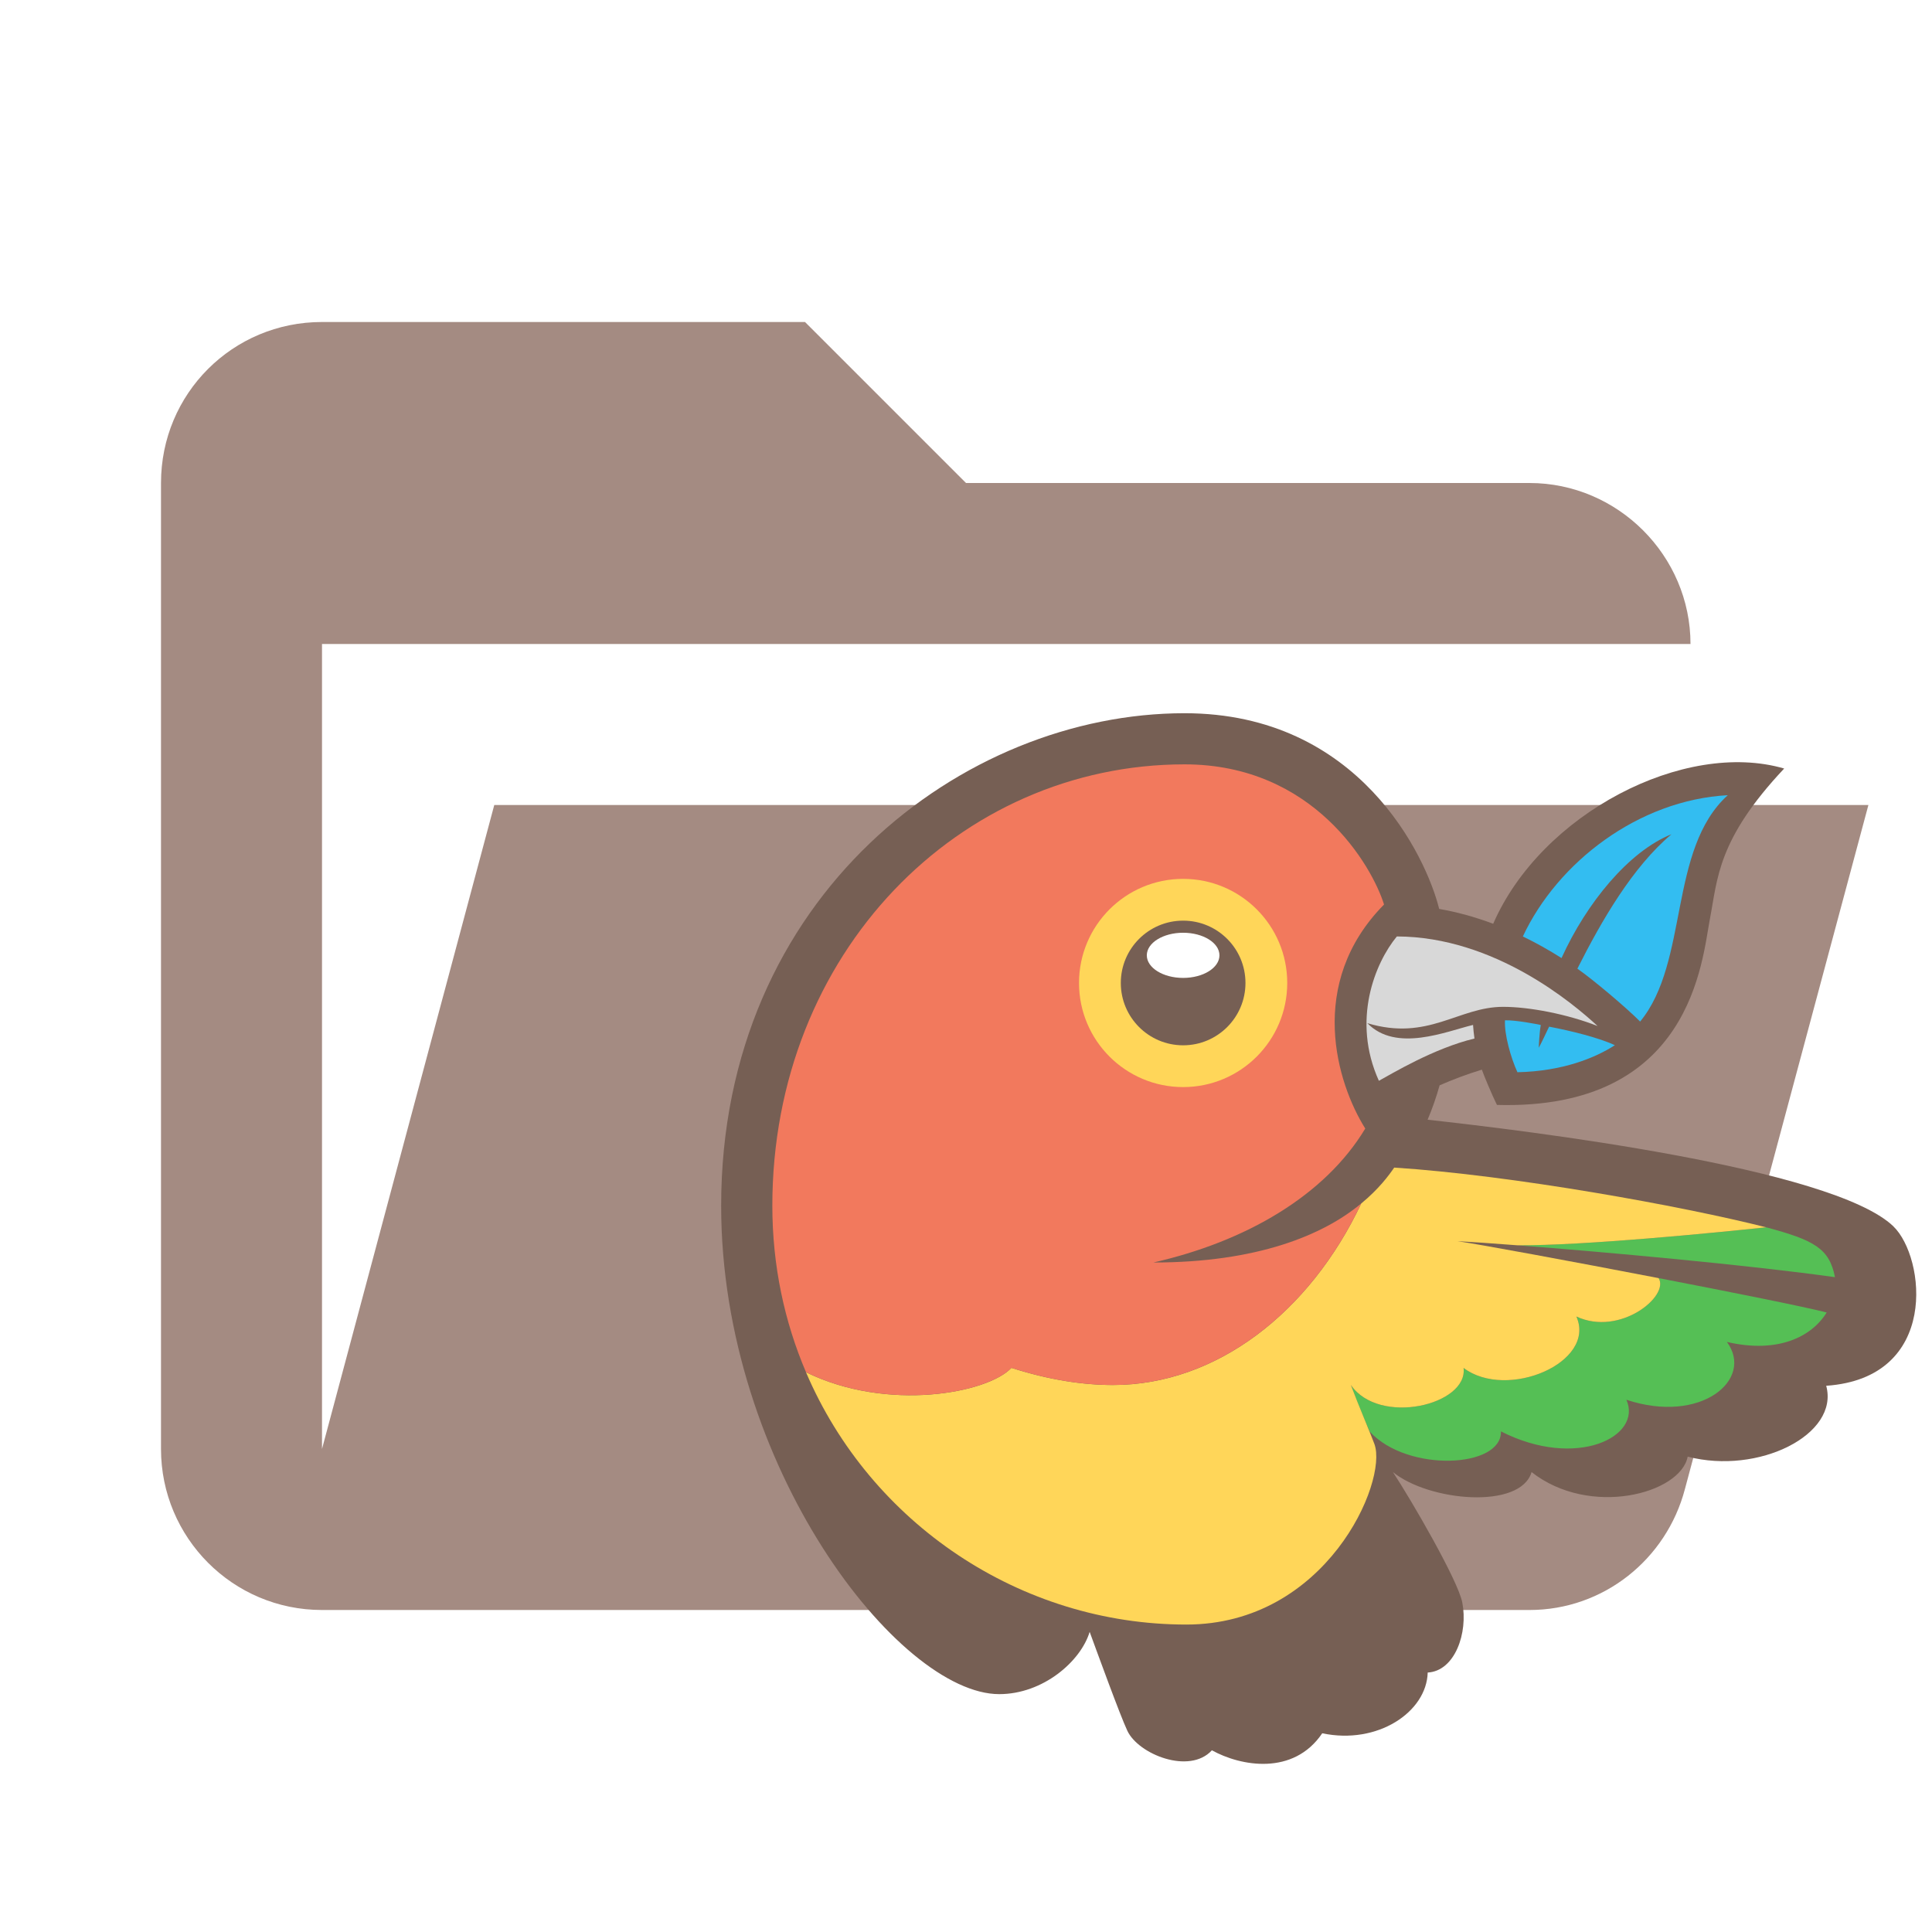 <?xml version="1.0" encoding="UTF-8"?>
<svg filter="url(#saturation)" opacity="0.8" clip-rule="evenodd" stroke-linejoin="round" stroke-miterlimit="1.414" version="1.1" viewBox="0 0 24 24" xml:space="preserve" xmlns="http://www.w3.org/2000/svg"><path d="m19 20h-15c-1.11 0-2-0.9-2-2v-12c0-1.11 0.89-2 2-2h6l2 2h7c1.097 0 2 0.903 2 2h-17v10l2.14-8h17.07l-2.28 8.5c-0.23 0.87-1.01 1.5-1.93 1.5z" fill="#8d6e63"/><g transform="matrix(.033 0 0 .033 8.75 8.632)"><path id="outline" d="m447.61 200.08c-23.139-22.234-138.85-36.114-175.36-40.154 1.768-4.177 3.274-8.496 4.517-12.944 4.977-2.18 10.35-4.208 15.905-5.901 0.677 1.997 3.865 9.648 5.682 13.279 73.415 2.025 77.184-54.557 80.17-70.058 2.92-15.157 2.771-29.802 27.953-56.575-37.516-10.933-91.467 16.945-109.54 58.437-6.791-2.545-13.597-4.424-20.328-5.586-4.824-19.459-29.944-73.672-95.863-73.672-83.461 0-174.43 68.853-174.43 185.41 0 97.976 66.891 183.84 104.68 183.84 16.505 0 30.703-12.36 34.036-23.439 2.794 7.596 11.368 31.212 14.184 37.224 4.162 8.89 23.41 16.583 31.833 7.357 10.83 6.017 30.703 9.641 41.534-6.405 20.859 4.412 39.299-8.026 39.702-22.868 10.235-0.547 15.256-14.918 13.021-26.363-1.648-8.426-19.248-38.661-26.113-49.098 13.59 11.054 48.013 14.183 52.194 7e-3 21.911 17.198 56.057 8.171 58.765-5.816 26.624 6.918 57.16-8.275 52.146-26.676 42.771-2.958 37.296-48.464 25.296-59.996z" fill="#543729" stroke-width=".973"/><g id="leaf" transform="matrix(.973 0 0 .973 6.324 6.903)"><path d="m331.25 98.825c9.471-18.791 21.372-39.309 36.404-52.003-16.545 6.668-32.88 26.601-42.538 47.906-4.923-3.129-9.921-5.92-14.961-8.361 13.473-28.758 44.779-52.775 79.28-54.651-23.109 20.958-14.906 64.518-33.906 87.578-5.437-5.461-17.921-16-24.279-20.469zm-14.938 30.599c0.01-0.719 0.279-6.266 0.784-8.798-1.325-0.312-9.561-1.923-13.855-1.822-0.313 5.393 2.266 14.568 4.815 20.091 17.555-0.368 30.235-5.625 37.698-10.458-6.354-2.962-17.196-5.595-25.44-7.17-0.92 1.903-3.184 6.752-4.002 8.157z" fill="#00acee"/></g><g stroke-width=".973"><path id="wingtip" d="m250.54 277.39c4e-3 0.024 0.015 0.057 0.018 0.082-2.164-4.657-4.463-10.314-7.207-17.708 10.688 15.557 44.184 7.533 42.427-6.407 16.395 12.336 50.143-2.055 42.471-19.353 16.423 7.653 35.168-7.745 30.964-14.455 28 5.4 54.832 10.783 63.256 12.938-5.596 9.123-18.339 15.566-37.549 11.089 10.38 14.14-9.773 31.105-37.844 21.761 6.179 13.882-18.814 26.379-47.22 11.91 0.361 13.888-35.24 15.487-49.315 0.142zm55.543-70.194c32.497 2.495 86.238 7.341 119.51 11.997-2.102-10.828-7.843-13.921-25.905-18.772-19.425 2.072-68.706 6.913-93.604 6.776z" fill="#2baf2b"/><path id="body" d="m285.78 253.36c16.395 12.336 50.143-2.055 42.471-19.353 16.423 7.653 35.168-7.745 30.964-14.455-33.103-6.383-67.84-12.788-75.719-13.908 4.78 0.254 12.702 0.797 22.59 1.556 24.899 0.137 74.18-4.704 93.604-6.776-31.452-7.975-95.666-19.613-140.01-22.48-2.055 3.004-5.833 8.097-12.413 13.51-19.403 41.053-54.557 68.341-93.454 68.341-11.335 0-24.018-1.912-38.233-6.457-8.865 9.497-46.661 16.694-77.329 1.641 24.326 56.961 80.74 94.984 143.19 94.984 52.591 0 75.912-53.704 70.808-67.914-1.238-3.45-6.145-14.889-8.891-22.283 10.689 15.556 44.185 7.532 42.429-6.408z" fill="#ffcc2f"/><path id="beak" d="m253.91 145.27c4.644-2.526 20.69-12.253 35.981-15.908-0.241-1.693-0.423-3.401-0.536-5.119-10.032 2.402-28.945 10.509-39.784-0.662 22.866 6.9 34.283-6.148 51.09-6.148 10.014 0 24.305 2.797 35.569 7.22-9.06-8.37-38.771-33.63-75.557-33.717-8.213 9.957-17.091 31.526-6.764 54.334z" fill="#cecece"/><path id="head" d="m115.58 253.33c14.215 4.544 26.898 6.457 38.233 6.457 38.896 0 74.05-27.289 93.454-68.341-14.351 11.979-39.291 22.229-78.241 22.229 34.694-7.867 64.56-25.156 79.753-50.427-10.68-16.998-22.263-54.603 7.07-84.331-4.512-14.496-26.475-52.765-75.095-52.765-84.851 0-155.17 71.001-155.17 166.15 0 22.525 4.547 43.65 12.669 62.664 30.667 15.054 68.463 7.857 77.328-1.64z" fill="#ef5734"/><path id="eye_rim" d="m141.03 108.45c0 21.644 17.546 39.191 39.19 39.191s39.192-17.548 39.192-39.191c0-21.644-17.548-39.191-39.192-39.191s-39.19 17.547-39.19 39.191z" fill="#ffcc2f"/><path id="eye" d="m156.76 108.45c0 12.958 10.507 23.463 23.463 23.463 12.96 0 23.464-10.506 23.464-23.463 0-12.959-10.504-23.464-23.464-23.464-12.957 0-23.463 10.506-23.463 23.464z" fill="#543729"/><ellipse id="pupil_highlight" cx="180.22" cy="98.044" rx="13.673" ry="8.501" fill="#fff"/></g></g><filter id="saturation"><feColorMatrix type="saturate" values="0"/></filter></svg>
